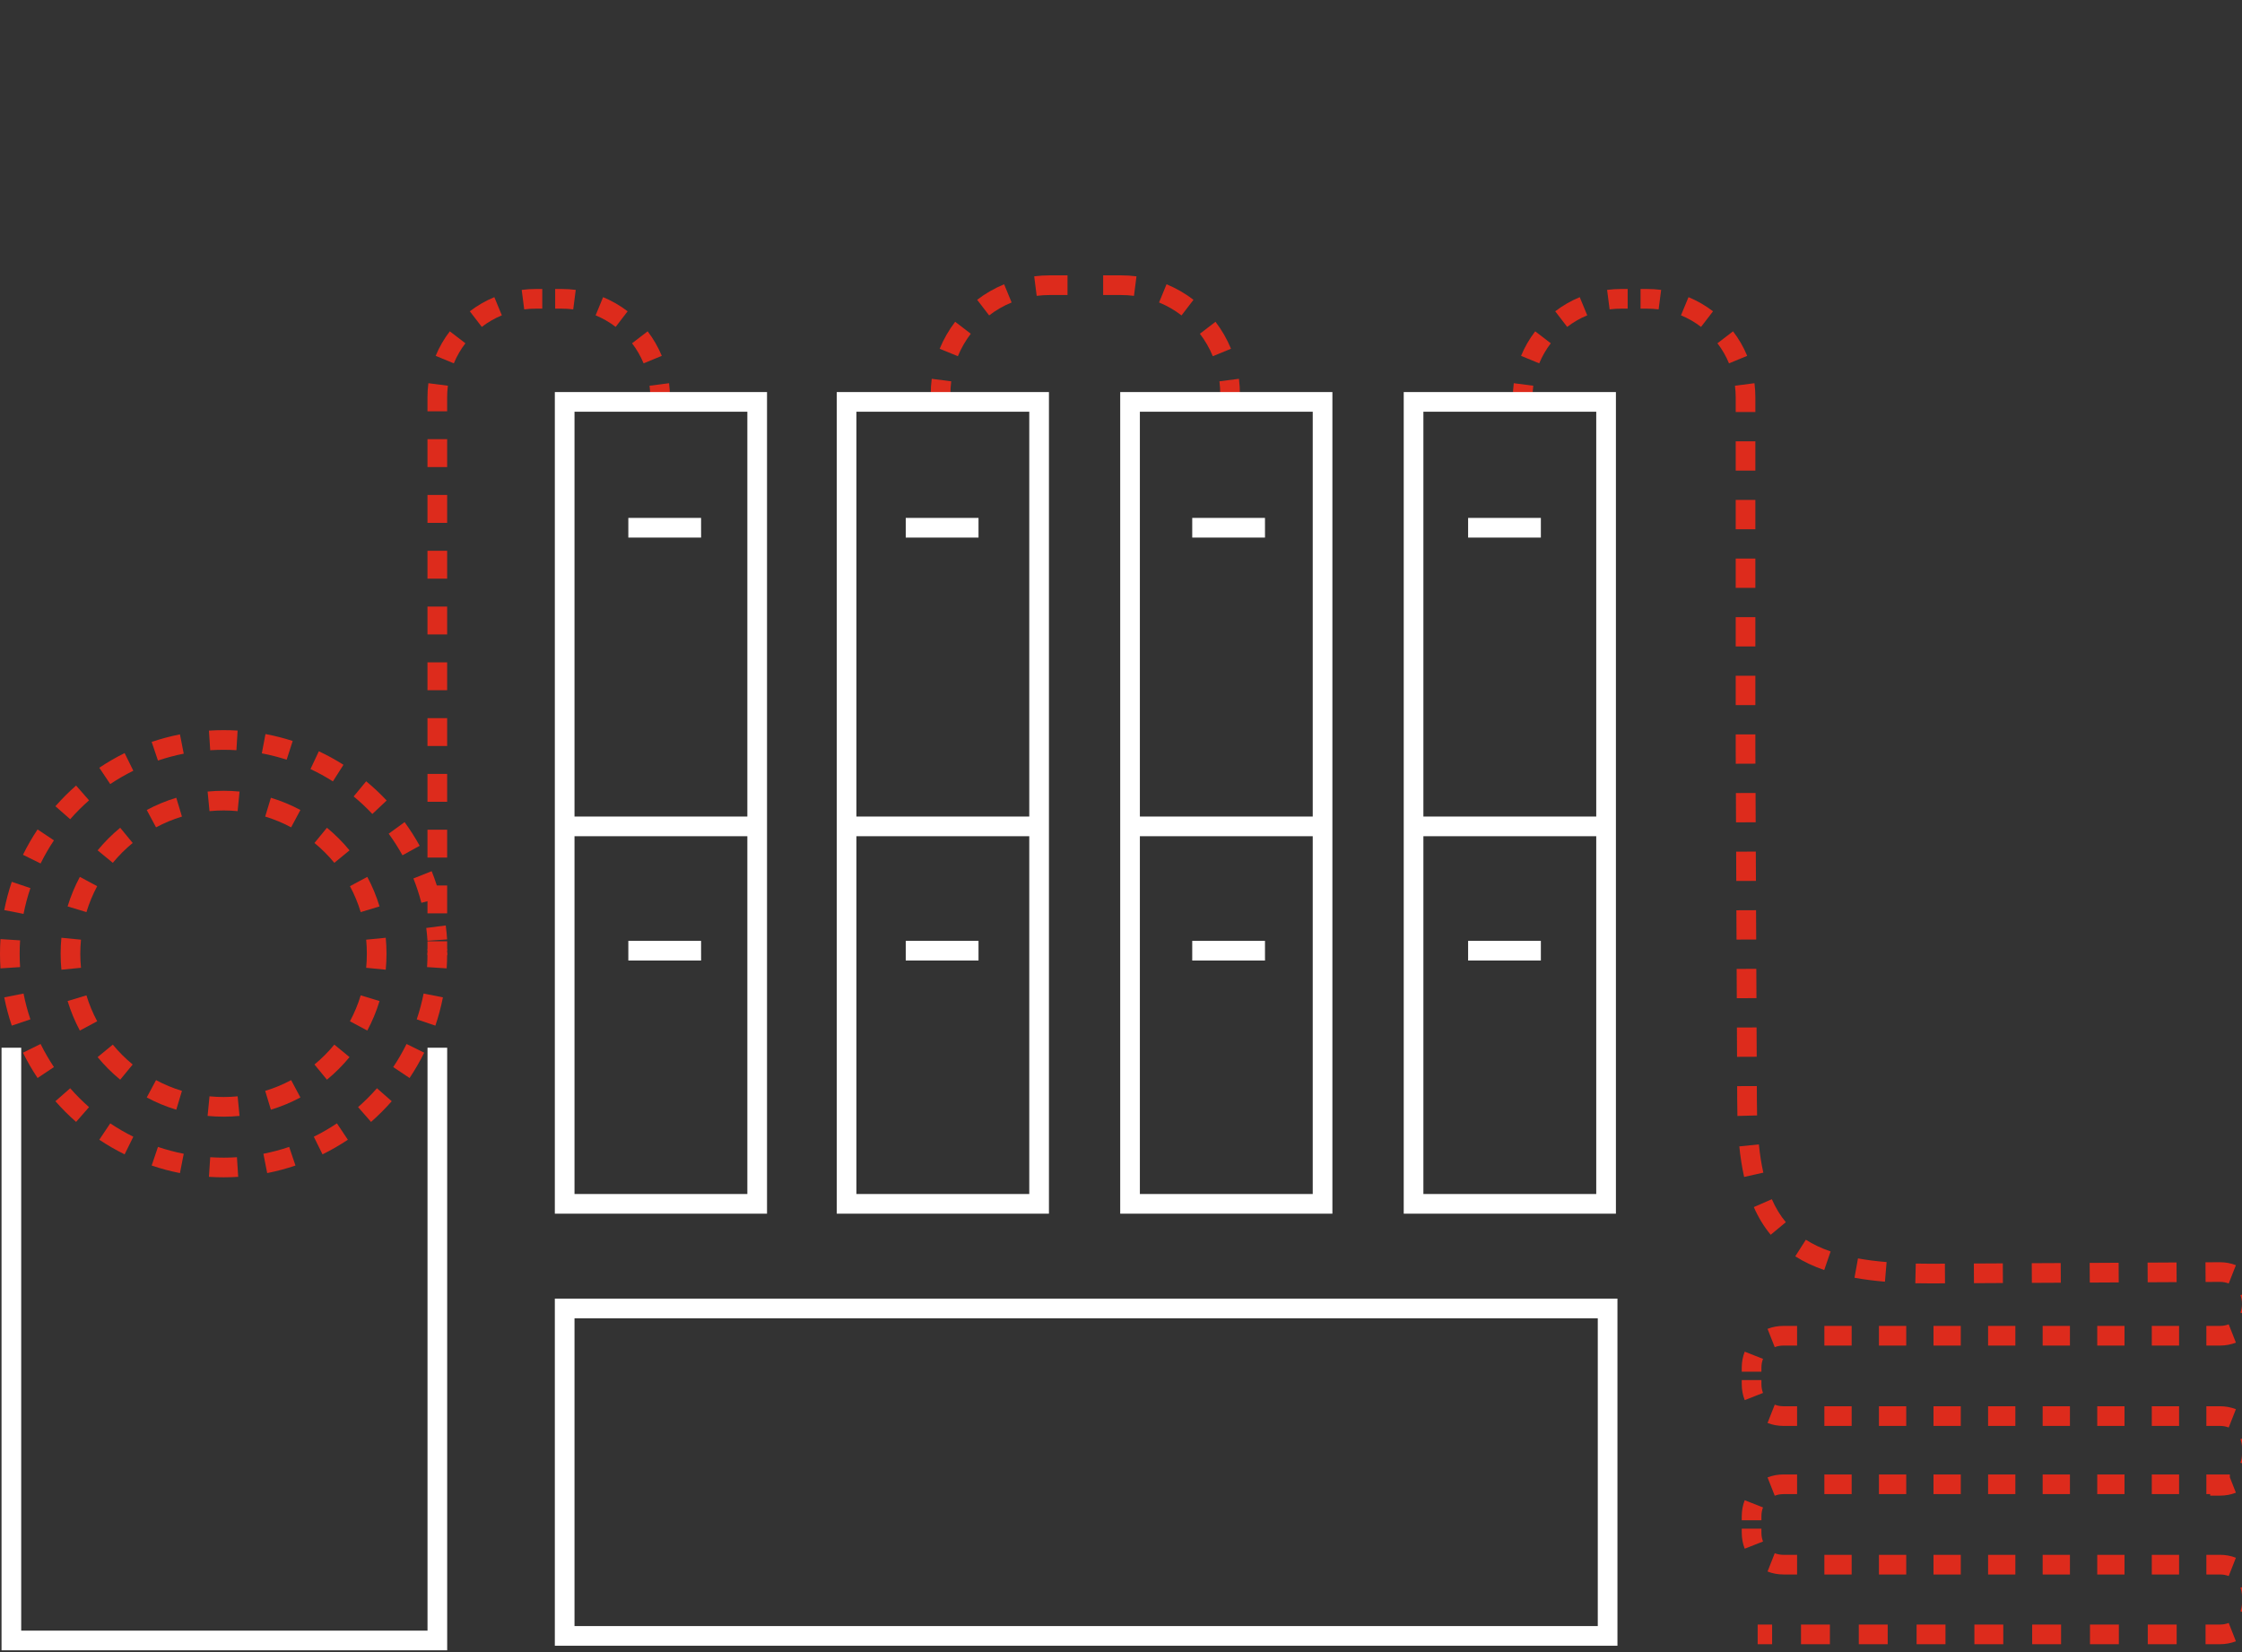<svg width="114" height="84" viewBox="0 0 114 84" fill="none" xmlns="http://www.w3.org/2000/svg">
<rect x="0" y="0" width="114" height="84" fill="#333333" stroke="none"/>
<g clip-path="url(#clip0_4490_291272)">
<path fill-rule="evenodd" clip-rule="evenodd" d="M1.078 82.909V53.271H0.078V83.909H22.738V53.271H21.738V82.909H1.078Z" fill="white"/>
<path fill-rule="evenodd" clip-rule="evenodd" d="M38.576 42.517H28.556V41.517H38.576V42.517Z" fill="white"/>
<path fill-rule="evenodd" clip-rule="evenodd" d="M52.914 42.517H42.894V41.517H52.914V42.517Z" fill="white"/>
<path fill-rule="evenodd" clip-rule="evenodd" d="M67.173 42.517H57.153V41.517H67.173V42.517Z" fill="white"/>
<path fill-rule="evenodd" clip-rule="evenodd" d="M81.74 42.517H71.72V41.517H81.74V42.517Z" fill="white"/>
<path fill-rule="evenodd" clip-rule="evenodd" d="M10.624 37.148C10.87 37.132 11.118 37.124 11.368 37.124C11.608 37.124 11.846 37.131 12.082 37.146L12.021 38.144C11.805 38.13 11.587 38.124 11.368 38.124C11.14 38.124 10.913 38.131 10.689 38.145L10.624 37.148ZM13.499 37.322C13.971 37.411 14.433 37.529 14.883 37.674L14.576 38.626C14.166 38.493 13.744 38.386 13.313 38.304L13.499 37.322ZM7.712 37.722C8.178 37.565 8.658 37.436 9.15 37.339L9.343 38.32C8.895 38.409 8.457 38.526 8.032 38.67L7.712 37.722ZM16.212 38.198C16.645 38.401 17.063 38.631 17.464 38.885L16.928 39.73C16.563 39.498 16.182 39.288 15.787 39.103L16.212 38.198ZM5.049 39.035C5.46 38.76 5.89 38.511 6.337 38.291L6.779 39.188C6.372 39.389 5.98 39.616 5.605 39.866L5.049 39.035ZM18.619 39.724C18.987 40.028 19.335 40.354 19.661 40.701L18.933 41.386C18.635 41.069 18.318 40.772 17.983 40.495L18.619 39.724ZM2.817 40.993C3.145 40.62 3.496 40.268 3.869 39.941L4.528 40.693C4.188 40.991 3.868 41.312 3.569 41.652L2.817 40.993ZM20.573 41.8C20.852 42.184 21.109 42.586 21.34 43.004L20.464 43.487C20.253 43.106 20.02 42.739 19.764 42.389L20.573 41.8ZM1.167 43.461C1.388 43.014 1.636 42.584 1.911 42.172L2.743 42.728C2.492 43.103 2.265 43.496 2.064 43.903L1.167 43.461ZM21.95 44.295C22.125 44.734 22.274 45.188 22.394 45.652L21.426 45.903C21.316 45.479 21.18 45.066 21.021 44.665L21.95 44.295ZM0.216 46.273C0.312 45.782 0.441 45.302 0.599 44.836L1.546 45.156C1.402 45.581 1.285 46.019 1.197 46.467L0.216 46.273ZM22.665 47.054C22.696 47.288 22.719 47.525 22.735 47.764L21.737 47.832C21.723 47.613 21.701 47.397 21.674 47.182L22.665 47.054ZM0 48.492C0 48.242 0.008 47.994 0.024 47.748L1.022 47.812C1.007 48.037 1 48.264 1 48.492C1 48.72 1.007 48.947 1.022 49.172L0.024 49.236C0.008 48.99 0 48.742 0 48.492ZM22.736 48.319H21.736V48.262L22.736 48.261V48.319ZM22.736 48.492C22.736 48.742 22.728 48.99 22.712 49.236L21.715 49.172C21.729 48.947 21.736 48.72 21.736 48.492V48.435L22.736 48.434V48.492ZM22.521 50.71C22.424 51.202 22.296 51.682 22.138 52.148L21.19 51.828C21.334 51.403 21.451 50.965 21.54 50.517L22.521 50.71ZM0.599 52.148C0.441 51.682 0.312 51.202 0.216 50.71L1.197 50.517C1.285 50.965 1.402 51.403 1.546 51.828L0.599 52.148ZM1.911 54.811C1.636 54.4 1.388 53.97 1.167 53.523L2.064 53.081C2.265 53.488 2.492 53.88 2.743 54.255L1.911 54.811ZM21.569 53.523C21.349 53.97 21.1 54.4 20.825 54.811L19.994 54.255C20.244 53.88 20.471 53.488 20.672 53.081L21.569 53.523ZM3.869 57.043C3.496 56.715 3.145 56.364 2.817 55.991L3.569 55.332C3.868 55.672 4.188 55.992 4.528 56.291L3.869 57.043ZM19.919 55.991C19.592 56.364 19.24 56.715 18.867 57.043L18.208 56.291C18.548 55.992 18.869 55.672 19.167 55.332L19.919 55.991ZM6.337 58.693C5.89 58.472 5.46 58.224 5.049 57.949L5.605 57.117C5.98 57.368 6.372 57.595 6.779 57.796L6.337 58.693ZM17.688 57.949C17.276 58.224 16.846 58.472 16.399 58.693L15.957 57.796C16.364 57.595 16.757 57.368 17.132 57.117L17.688 57.949ZM9.15 59.645C8.658 59.548 8.178 59.419 7.712 59.261L8.032 58.314C8.457 58.458 8.895 58.575 9.343 58.663L9.15 59.645ZM15.024 59.261C14.558 59.419 14.078 59.548 13.586 59.645L13.393 58.663C13.841 58.575 14.279 58.458 14.704 58.314L15.024 59.261ZM11.368 59.86C11.118 59.86 10.87 59.852 10.624 59.836L10.689 58.838C10.913 58.853 11.14 58.86 11.368 58.86C11.597 58.86 11.823 58.853 12.048 58.838L12.112 59.836C11.866 59.852 11.618 59.86 11.368 59.86Z" fill="#DD2B1C"/>
<path fill-rule="evenodd" clip-rule="evenodd" d="M27.246 15.693C27.045 15.693 26.848 15.705 26.655 15.73L26.527 14.739C26.762 14.708 27.002 14.693 27.246 14.693H27.573V15.693H27.246ZM28.556 15.693H28.229V14.693H28.556C28.8 14.693 29.04 14.708 29.275 14.739L29.147 15.73C28.954 15.705 28.757 15.693 28.556 15.693ZM31.305 16.621C30.994 16.383 30.651 16.184 30.285 16.033L30.666 15.109C31.115 15.294 31.534 15.537 31.913 15.828L31.305 16.621ZM25.517 16.033C25.151 16.184 24.808 16.383 24.498 16.621L23.889 15.828C24.268 15.537 24.687 15.294 25.136 15.109L25.517 16.033ZM32.726 18.474C32.574 18.107 32.376 17.765 32.138 17.454L32.931 16.846C33.222 17.225 33.465 17.644 33.65 18.093L32.726 18.474ZM23.665 17.454C23.426 17.765 23.228 18.107 23.076 18.474L22.152 18.093C22.337 17.644 22.58 17.225 22.871 16.846L23.665 17.454ZM22.774 19.612C22.749 19.805 22.736 20.002 22.736 20.203V20.912H21.736V20.203C21.736 19.959 21.751 19.719 21.782 19.484L22.774 19.612ZM33.066 20.203C33.066 20.002 33.053 19.805 33.028 19.612L34.02 19.484C34.051 19.719 34.066 19.959 34.066 20.203H33.066ZM22.736 22.33V23.748H21.736V22.33H22.736ZM22.736 25.166V26.585H21.736V25.166H22.736ZM22.736 28.003V29.421H21.736V28.003H22.736ZM22.736 30.84V32.258H21.736V30.84H22.736ZM22.736 33.676V35.094H21.736V33.676H22.736ZM22.736 36.513V37.931H21.736V36.513H22.736ZM22.736 39.349V40.767H21.736V39.349H22.736ZM22.736 42.186V43.604H21.736V42.186H22.736ZM22.736 45.022V46.44H21.736V45.022H22.736ZM22.736 47.859V48.568H21.736V47.859H22.736Z" fill="#DD2B1C"/>
<path fill-rule="evenodd" clip-rule="evenodd" d="M82.436 15.693C82.235 15.693 82.038 15.705 81.845 15.73L81.717 14.739C81.952 14.708 82.192 14.693 82.436 14.693H82.763V15.693H82.436ZM83.746 15.693H83.418V14.693H83.746C83.99 14.693 84.23 14.708 84.465 14.739L84.337 15.73C84.144 15.705 83.947 15.693 83.746 15.693ZM86.494 16.621C86.184 16.383 85.841 16.184 85.474 16.033L85.856 15.109C86.305 15.294 86.724 15.537 87.103 15.828L86.494 16.621ZM80.707 16.033C80.34 16.184 79.998 16.383 79.687 16.621L79.079 15.828C79.458 15.537 79.877 15.294 80.326 15.109L80.707 16.033ZM87.916 18.474C87.764 18.107 87.566 17.765 87.327 17.454L88.121 16.846C88.412 17.225 88.655 17.644 88.84 18.093L87.916 18.474ZM78.854 17.454C78.616 17.765 78.418 18.107 78.266 18.474L77.342 18.093C77.527 17.644 77.77 17.225 78.061 16.846L78.854 17.454ZM88.256 20.203C88.256 20.002 88.243 19.805 88.218 19.612L89.21 19.484C89.24 19.719 89.256 19.959 89.256 20.203V20.948H88.256V20.203ZM77.963 19.612C77.939 19.805 77.926 20.002 77.926 20.203H76.926C76.926 19.959 76.941 19.719 76.972 19.484L77.963 19.612ZM88.256 23.928V22.438H89.256V23.928H88.256ZM88.256 26.909V25.418H89.256V26.909H88.256ZM88.256 29.889V28.399H89.256V29.889H88.256ZM88.256 32.869V31.379H89.256V32.869H88.256ZM88.256 35.85V34.359H89.256V35.85H88.256ZM88.256 38.085V37.34H89.256V38.085L89.259 38.828L88.259 38.832L88.256 38.087V38.085ZM88.272 41.813L88.266 40.322L89.266 40.318L89.272 41.808L88.272 41.813ZM88.285 44.793L88.279 43.303L89.279 43.298L89.285 44.789L88.285 44.793ZM88.298 47.773L88.291 46.283L89.291 46.279L89.298 47.769L88.298 47.773ZM88.311 50.754L88.304 49.264L89.304 49.259L89.311 50.749L88.311 50.754ZM88.324 53.734L88.317 52.244L89.317 52.24L89.324 53.73L88.324 53.734ZM88.333 55.967L88.33 55.224L89.33 55.22L89.333 55.967C89.333 56.223 89.337 56.472 89.343 56.714L88.343 56.741C88.337 56.49 88.333 56.233 88.333 55.969V55.967ZM88.685 59.841C88.577 59.359 88.496 58.841 88.439 58.288L89.434 58.186C89.487 58.707 89.562 59.184 89.661 59.622L88.685 59.841ZM90.036 62.782C89.691 62.367 89.407 61.898 89.177 61.374L90.093 60.973C90.289 61.419 90.525 61.806 90.805 62.142L90.036 62.782ZM92.757 64.575C92.215 64.388 91.725 64.158 91.285 63.877L91.823 63.034C92.187 63.267 92.605 63.465 93.082 63.629L92.757 64.575ZM95.845 65.167C95.295 65.12 94.779 65.055 94.296 64.967L94.474 63.983C94.921 64.064 95.406 64.126 95.929 64.17L95.845 65.167ZM112.882 64.177C113.167 64.177 113.44 64.229 113.69 64.328L113.324 65.258C113.194 65.207 113.046 65.177 112.883 65.177H112.882L112.148 65.181L112.143 64.181L112.882 64.177ZM110.676 65.189L109.204 65.197L109.199 64.197L110.671 64.189L110.676 65.189ZM107.732 65.204L106.26 65.212L106.254 64.212L107.727 64.204L107.732 65.204ZM104.787 65.22L103.315 65.227L103.31 64.227L104.782 64.22L104.787 65.22ZM101.843 65.235L100.371 65.243L100.366 64.243L101.838 64.235L101.843 65.235ZM98.16 65.254C97.897 65.254 97.64 65.252 97.389 65.246L97.412 64.246C97.654 64.252 97.903 64.254 98.158 64.254H98.16L98.893 64.251L98.899 65.251L98.162 65.254L98.16 65.254ZM114.001 66.296C114.001 66.133 113.971 65.985 113.92 65.854L114.85 65.488C114.949 65.738 115.001 66.011 115.001 66.296C115.001 66.581 114.949 66.854 114.85 67.104L113.92 66.738C113.971 66.607 114.001 66.459 114.001 66.296ZM112.882 67.415C113.045 67.415 113.193 67.385 113.324 67.334L113.69 68.264C113.44 68.363 113.167 68.415 112.882 68.415H112.188V67.415H112.882ZM89.875 67.565C90.126 67.466 90.398 67.415 90.683 67.415H91.377V68.415H90.683C90.52 68.415 90.372 68.444 90.241 68.496L89.875 67.565ZM92.764 67.415H94.152V68.415H92.764V67.415ZM95.539 67.415H96.927V68.415H95.539V67.415ZM98.314 67.415H99.701V68.415H98.314V67.415ZM101.089 67.415H102.476V68.415H101.089V67.415ZM103.864 67.415H105.251V68.415H103.864V67.415ZM106.639 67.415H108.026V68.415H106.639V67.415ZM109.413 67.415H110.801V68.415H109.413V67.415ZM88.564 69.533C88.564 69.248 88.616 68.976 88.715 68.725L89.645 69.091C89.594 69.222 89.564 69.37 89.564 69.533V69.745H88.564V69.533ZM88.564 70.381V70.169H89.564V70.381C89.564 70.544 89.594 70.692 89.645 70.823L88.715 71.189C88.616 70.939 88.564 70.666 88.564 70.381ZM90.683 72.5C90.398 72.5 90.126 72.448 89.875 72.35L90.241 71.419C90.372 71.47 90.52 71.5 90.683 71.5H91.377V72.5H90.683ZM94.152 72.5H92.764V71.5H94.152V72.5ZM96.927 72.5H95.539V71.5H96.927V72.5ZM99.701 72.5H98.314V71.5H99.701V72.5ZM102.476 72.5H101.089V71.5H102.476V72.5ZM105.251 72.5H103.864V71.5H105.251V72.5ZM108.026 72.5H106.639V71.5H108.026V72.5ZM110.801 72.5H109.413V71.5H110.801V72.5ZM112.882 72.5H112.188V71.5H112.882C113.167 71.5 113.44 71.552 113.69 71.65L113.324 72.581C113.193 72.529 113.045 72.5 112.882 72.5ZM114.001 73.618C114.001 73.455 113.971 73.307 113.92 73.177L114.85 72.811C114.949 73.061 115.001 73.334 115.001 73.618V73.695H114.001V73.618ZM114.001 73.927V73.85H115.001V73.927C115.001 74.212 114.949 74.484 114.85 74.735L113.92 74.369C113.971 74.238 114.001 74.09 114.001 73.927ZM113.314 74.968C113.317 74.967 113.321 74.966 113.324 74.965L113.325 74.968H113.382V75.112L113.69 75.895C113.44 75.994 113.167 76.045 112.882 76.045H112.382V75.968H112.188V74.968H113.314ZM89.875 75.119C90.126 75.02 90.398 74.968 90.683 74.968H91.377V75.968H90.683C90.52 75.968 90.372 75.998 90.241 76.049L89.875 75.119ZM92.764 74.968H94.152V75.968H92.764V74.968ZM95.539 74.968H96.927V75.968H95.539V74.968ZM98.314 74.968H99.701V75.968H98.314V74.968ZM101.089 74.968H102.476V75.968H101.089V74.968ZM103.864 74.968H105.251V75.968H103.864V74.968ZM106.639 74.968H108.026V75.968H106.639V74.968ZM109.413 74.968H110.801V75.968H109.413V74.968ZM88.564 77.087C88.564 76.802 88.616 76.529 88.715 76.279L89.645 76.645C89.594 76.776 89.564 76.924 89.564 77.087V77.299H88.564V77.087ZM88.564 77.935V77.723H89.564V77.935C89.564 78.098 89.594 78.246 89.645 78.377L88.715 78.743C88.616 78.493 88.564 78.22 88.564 77.935ZM90.683 80.054C90.398 80.054 90.126 80.002 89.875 79.903L90.241 78.973C90.372 79.024 90.52 79.054 90.683 79.054H91.377V80.054H90.683ZM94.152 80.054H92.764V79.054H94.152V80.054ZM96.927 80.054H95.539V79.054H96.927V80.054ZM99.701 80.054H98.314V79.054H99.701V80.054ZM102.476 80.054H101.089V79.054H102.476V80.054ZM105.251 80.054H103.864V79.054H105.251V80.054ZM108.026 80.054H106.639V79.054H108.026V80.054ZM110.801 80.054H109.413V79.054H110.801V80.054ZM112.882 80.054H112.188V79.054H112.882C113.167 79.054 113.44 79.105 113.69 79.204L113.324 80.134C113.193 80.083 113.045 80.054 112.882 80.054ZM114.001 81.172C114.001 81.009 113.971 80.861 113.92 80.73L114.85 80.364C114.949 80.615 115.001 80.887 115.001 81.172V81.249H114.001V81.172ZM114.001 81.481V81.403H115.001V81.481C115.001 81.766 114.949 82.038 114.85 82.288L113.92 81.922C113.971 81.792 114.001 81.644 114.001 81.481ZM112.882 82.599C113.045 82.599 113.193 82.57 113.324 82.518L113.69 83.449C113.44 83.547 113.167 83.599 112.882 83.599H112.147V82.599H112.882ZM89.373 82.599H90.108V83.599H89.373V82.599ZM91.577 82.599H93.046V83.599H91.577V82.599ZM94.515 82.599H95.985V83.599H94.515V82.599ZM97.454 82.599H98.923V83.599H97.454V82.599ZM100.393 82.599H101.862V83.599H100.393V82.599ZM103.331 82.599H104.801V83.599H103.331V82.599ZM106.27 82.599H107.739V83.599H106.27V82.599ZM109.209 82.599H110.678V83.599H109.209V82.599Z" fill="#DD2B1C"/>
<path fill-rule="evenodd" clip-rule="evenodd" d="M10.556 40.246C10.824 40.22 11.094 40.207 11.368 40.207C11.642 40.207 11.913 40.22 12.18 40.246L12.083 41.242C11.848 41.219 11.61 41.207 11.368 41.207C11.127 41.207 10.888 41.219 10.653 41.242L10.556 40.246ZM7.462 41.184C7.936 40.93 8.438 40.721 8.963 40.562L9.252 41.519C8.792 41.658 8.351 41.842 7.934 42.066L7.462 41.184ZM13.774 40.562C14.298 40.721 14.8 40.93 15.275 41.184L14.803 42.066C14.386 41.842 13.944 41.658 13.484 41.519L13.774 40.562ZM4.964 43.236C5.308 42.816 5.693 42.432 6.112 42.087L6.747 42.86C6.378 43.163 6.039 43.502 5.736 43.87L4.964 43.236ZM16.624 42.087C17.044 42.432 17.428 42.816 17.773 43.236L17 43.87C16.697 43.502 16.358 43.163 15.99 42.86L16.624 42.087ZM18.676 44.585C18.93 45.06 19.14 45.562 19.298 46.086L18.341 46.376C18.202 45.916 18.018 45.475 17.794 45.057L18.676 44.585ZM3.438 46.086C3.597 45.562 3.806 45.06 4.06 44.585L4.942 45.057C4.718 45.475 4.534 45.916 4.395 46.376L3.438 46.086ZM3.083 48.492C3.083 48.218 3.096 47.947 3.122 47.68L4.118 47.777C4.095 48.012 4.083 48.251 4.083 48.492C4.083 48.733 4.095 48.972 4.118 49.207L3.122 49.304C3.096 49.036 3.083 48.766 3.083 48.492ZM19.614 47.68C19.64 47.947 19.653 48.218 19.653 48.492C19.653 48.766 19.64 49.036 19.614 49.304L18.619 49.207C18.641 48.972 18.653 48.733 18.653 48.492C18.653 48.251 18.641 48.012 18.619 47.777L19.614 47.68ZM4.06 52.398C3.806 51.924 3.597 51.422 3.438 50.898L4.395 50.608C4.534 51.068 4.718 51.509 4.942 51.926L4.06 52.398ZM19.298 50.898C19.14 51.422 18.93 51.924 18.676 52.398L17.794 51.926C18.018 51.509 18.202 51.068 18.341 50.608L19.298 50.898ZM6.112 54.896C5.693 54.552 5.308 54.167 4.964 53.748L5.736 53.113C6.039 53.482 6.378 53.821 6.747 54.124L6.112 54.896ZM17.773 53.748C17.428 54.167 17.044 54.552 16.624 54.896L15.99 54.124C16.358 53.821 16.697 53.482 17 53.113L17.773 53.748ZM8.963 56.422C8.438 56.263 7.936 56.054 7.462 55.8L7.934 54.918C8.351 55.142 8.792 55.326 9.252 55.465L8.963 56.422ZM15.275 55.8C14.8 56.054 14.298 56.263 13.774 56.422L13.484 55.465C13.944 55.326 14.386 55.142 14.803 54.918L15.275 55.8ZM11.368 56.777C11.094 56.777 10.824 56.764 10.556 56.738L10.653 55.742C10.888 55.765 11.127 55.777 11.368 55.777C11.61 55.777 11.848 55.765 12.083 55.742L12.18 56.738C11.913 56.764 11.642 56.777 11.368 56.777Z" fill="#DD2B1C"/>
<path fill-rule="evenodd" clip-rule="evenodd" d="M53.375 15C53.15 15 52.929 15.014 52.713 15.042L52.586 14.05C52.844 14.017 53.108 14 53.375 14H54.281V15H53.375ZM56.998 15H56.092V14H56.998C57.265 14 57.529 14.017 57.787 14.05L57.66 15.042C57.444 15.014 57.223 15 56.998 15ZM60.078 16.037C59.731 15.77 59.347 15.548 58.935 15.379L59.315 14.454C59.809 14.657 60.27 14.923 60.686 15.243L60.078 16.037ZM51.438 15.379C51.026 15.548 50.642 15.77 50.295 16.037L49.686 15.243C50.103 14.923 50.564 14.657 51.057 14.454L51.438 15.379ZM49.362 16.969C49.096 17.317 48.874 17.701 48.705 18.112L47.78 17.732C47.983 17.238 48.249 16.778 48.568 16.361L49.362 16.969ZM61.668 18.112C61.499 17.701 61.277 17.317 61.011 16.969L61.805 16.361C62.124 16.778 62.39 17.238 62.593 17.732L61.668 18.112ZM62.047 20.05C62.047 19.825 62.033 19.604 62.005 19.388L62.997 19.26C63.03 19.519 63.047 19.782 63.047 20.05H62.047ZM48.367 19.388C48.34 19.604 48.325 19.825 48.325 20.05H47.325C47.325 19.782 47.342 19.519 47.376 19.26L48.367 19.388Z" fill="#DD2B1C"/>
<path fill-rule="evenodd" clip-rule="evenodd" d="M31.949 27.333V26.333H35.648L35.649 27.333H31.949Z" fill="white"/>
<path fill-rule="evenodd" clip-rule="evenodd" d="M46.055 27.333V26.333H49.755L49.755 27.333H46.055Z" fill="white"/>
<path fill-rule="evenodd" clip-rule="evenodd" d="M60.622 27.333V26.333H64.321L64.322 27.333H60.622Z" fill="white"/>
<path fill-rule="evenodd" clip-rule="evenodd" d="M74.65 27.333V26.333H78.349L78.349 27.333H74.65Z" fill="white"/>
<path fill-rule="evenodd" clip-rule="evenodd" d="M31.949 48.837V47.837H35.648L35.649 48.837H31.949Z" fill="white"/>
<path fill-rule="evenodd" clip-rule="evenodd" d="M46.055 48.837V47.837H49.755L49.755 48.837H46.055Z" fill="white"/>
<path fill-rule="evenodd" clip-rule="evenodd" d="M60.622 48.837V47.837H64.321L64.322 48.837H60.622Z" fill="white"/>
<path fill-rule="evenodd" clip-rule="evenodd" d="M74.65 48.837V47.837H78.349L78.349 48.837H74.65Z" fill="white"/>
<path fill-rule="evenodd" clip-rule="evenodd" d="M28.212 66.028H82.243V83.677H28.212V66.028ZM29.212 67.028V82.677H81.243V67.028H29.212Z" fill="white"/>
<path fill-rule="evenodd" clip-rule="evenodd" d="M28.212 19.934H39.001V61.709H28.212V19.934ZM29.212 20.934V60.709H38.001V20.934H29.212Z" fill="white"/>
<path fill-rule="evenodd" clip-rule="evenodd" d="M71.376 19.934H82.165V61.709H71.376V19.934ZM72.376 20.934V60.709H81.165V20.934H72.376Z" fill="white"/>
<path fill-rule="evenodd" clip-rule="evenodd" d="M56.96 19.934H67.749V61.709H56.96V19.934ZM57.96 20.934V60.709H66.749V20.934H57.96Z" fill="white"/>
<path fill-rule="evenodd" clip-rule="evenodd" d="M42.547 19.934H53.336V61.709H42.547V19.934ZM43.547 20.934V60.709H52.336V20.934H43.547Z" fill="white"/>
</g>
<defs>
<clipPath id="clip0_4490_291272">
<rect width="114" height="84" fill="white"/>
</clipPath>
</defs>
</svg>
